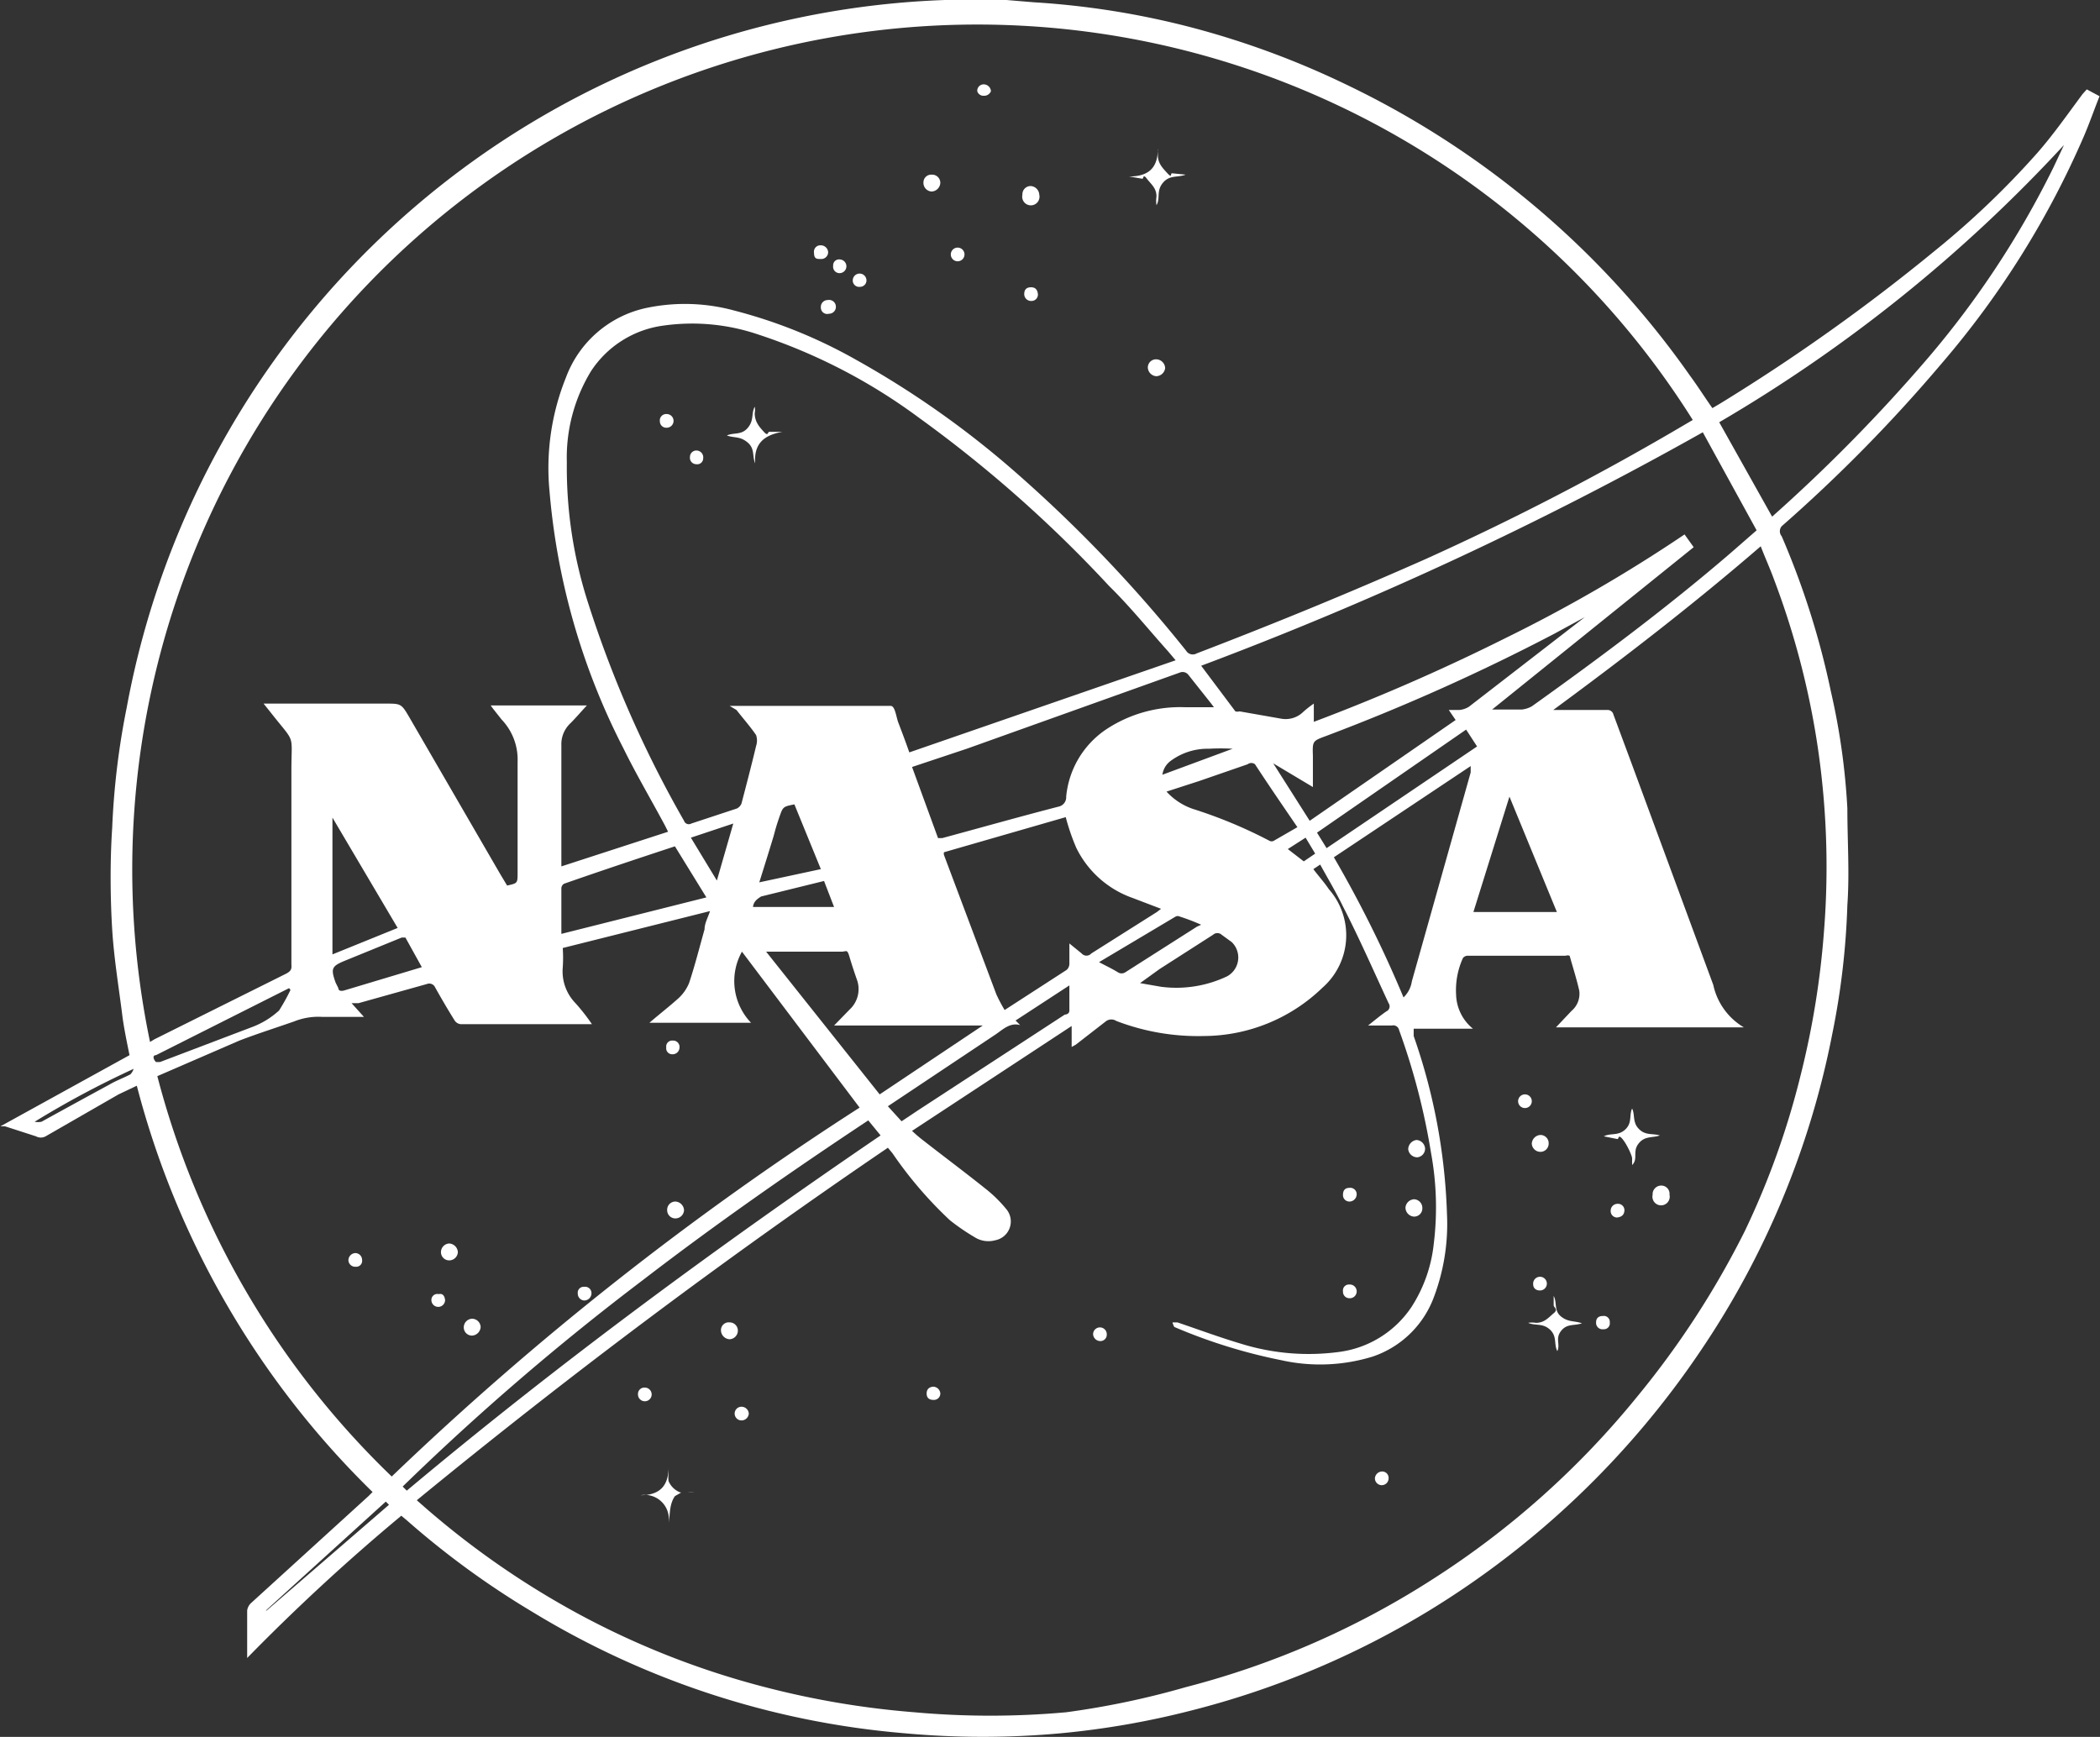 <svg xmlns="http://www.w3.org/2000/svg" viewBox="0 0 46.05 38.09"><rect x="0" y="0" width="46.05" height="38.09" fill="#333333" stroke="none"/><defs><style>.cls-1{fill:#fff;}</style></defs><title>Fichier 2</title><g id="Calque_2" data-name="Calque 2"><g id="Calque_1-2" data-name="Calque 1"><path class="cls-1" d="M22.07,0l.6.05a18,18,0,0,1,3.49.56,18.79,18.79,0,0,1,3.31,1.22,19.48,19.48,0,0,1,7.59,6.41c.17.23.32.47.49.71l.17-.1a42.08,42.08,0,0,0,4.72-3.36,18.72,18.72,0,0,0,2.23-2.13c.36-.41.68-.87,1-1.3l.09-.1.28.15c-.12.3-.22.59-.34.87a19.54,19.54,0,0,1-3.13,5,33.61,33.61,0,0,1-3.5,3.56.17.17,0,0,0,0,.22,17.79,17.79,0,0,1,1.08,3.41,14.89,14.89,0,0,1,.36,2.56c0,.71.05,1.41,0,2.12a16.7,16.7,0,0,1-.33,2.82,18.8,18.8,0,0,1-2.92,7,19.34,19.34,0,0,1-5.92,5.65,19,19,0,0,1-5.21,2.19,18.4,18.4,0,0,1-2.86.5,18.82,18.82,0,0,1-3.44,0,18.67,18.67,0,0,1-8.17-2.67,18.61,18.61,0,0,1-2.74-2l-.12-.1a44.91,44.91,0,0,0-3.38,3.12c0-.2,0-.36,0-.52s0-.35,0-.52a.27.27,0,0,1,.08-.16l2.58-2.35.09-.09A19.2,19.2,0,0,1,3,23.81L2.6,24,1,24.92a.22.22,0,0,1-.21,0L.11,24.7l-.1,0v0l2.83-1.56c-.05-.25-.11-.53-.15-.81-.08-.65-.19-1.3-.23-1.95s-.05-1.48,0-2.22a16.82,16.82,0,0,1,.32-2.65A19,19,0,0,1,9.08,4.55,18.89,18.89,0,0,1,20.72,0l.13,0Zm3.64,29,0,0,.11,0c.47.16.93.33,1.4.47a5,5,0,0,0,2.13.18,2.26,2.26,0,0,0,1.61-1,3.17,3.17,0,0,0,.48-1.37,6.58,6.58,0,0,0-.06-2,14.78,14.78,0,0,0-.7-2.69.13.13,0,0,0-.16-.1H30c.15-.12.27-.22.4-.31a.12.12,0,0,0,.05-.18c-.33-.71-.64-1.42-1-2.12-.15-.31-.33-.61-.5-.92l-.15.1c.12.16.24.29.34.44A1.53,1.53,0,0,1,29,21.66a3.76,3.76,0,0,1-2.6,1.06,5,5,0,0,1-1.92-.33.2.2,0,0,0-.22,0l-.67.52-.09.05v-.46L20,24.8a2.9,2.9,0,0,0,.22.19c.46.36.93.71,1.38,1.07a2.92,2.92,0,0,1,.47.46.42.42,0,0,1-.25.68.56.56,0,0,1-.45-.07,4.7,4.7,0,0,1-.54-.37,8.82,8.82,0,0,1-1.26-1.47l-.1-.12c-3.56,2.42-7,5-10.33,7.73a18.65,18.65,0,0,0,3.52,2.48A18.14,18.14,0,0,0,16.78,37a18.93,18.93,0,0,0,3.27.55,18.52,18.52,0,0,0,3.33,0A18.25,18.25,0,0,0,26,37a18.59,18.59,0,0,0,5.42-2.37,18.86,18.86,0,0,0,4.48-4A19.26,19.26,0,0,0,38.26,27a17.66,17.66,0,0,0,1.22-3.4A18.59,18.59,0,0,0,40,20.39a17.91,17.91,0,0,0-.16-4.14,17.73,17.73,0,0,0-.93-3.52c-.09-.25-.2-.49-.3-.75-1.47,1.27-3,2.45-4.55,3.59.39,0,.79,0,1.18,0a.13.13,0,0,1,.14.1l.39,1.05,1.8,4.88a1.43,1.43,0,0,0,.67.93H34.12l.34-.36a.49.49,0,0,0,.17-.45c-.06-.26-.14-.51-.21-.76a.13.13,0,0,0-.09,0H32.17a.13.13,0,0,0-.09.05,1.7,1.7,0,0,0-.15.8,1,1,0,0,0,.37.75H31c0,.07,0,.11,0,.16a13,13,0,0,1,.73,3.9,4.55,4.55,0,0,1-.3,1.86,2.17,2.17,0,0,1-1.33,1.27,3.91,3.91,0,0,1-2,.08,11.86,11.86,0,0,1-2.35-.73A.54.54,0,0,1,25.71,29ZM14.65,18.24l-.07-.14c-.3-.56-.63-1.12-.91-1.69a15.07,15.07,0,0,1-1.62-5.64,5.31,5.31,0,0,1,.36-2.49,2.42,2.42,0,0,1,1.78-1.53,4.11,4.11,0,0,1,1.91.06A11,11,0,0,1,18.79,7.9a20.33,20.33,0,0,1,3.38,2.37,30.51,30.51,0,0,1,3.84,4,.17.17,0,0,0,.23.06c1.67-.64,3.33-1.32,5-2.06A58.58,58.58,0,0,0,37,9.28l.12-.07A18.53,18.53,0,0,0,3.29,22.85l.1-.06,2.89-1.44c.09-.05.12-.09.11-.19V16.9c0-.84.1-.57-.45-1.27l-.16-.2H8.45c.34,0,.35,0,.52.29l2,3.45.15.25c.23-.05.23-.05.23-.28,0-.81,0-1.62,0-2.43a1.27,1.27,0,0,0-.35-.93l-.19-.24-.05-.07h2.11c-.14.15-.24.27-.36.39a.63.63,0,0,0-.2.49c0,.84,0,1.68,0,2.53V19ZM3.45,23.6a18.71,18.71,0,0,0,5.14,8.78,67.48,67.48,0,0,1,10.26-8.09l-2.58-3.42a1.32,1.32,0,0,0,.2,1.56H14.24c.22-.19.44-.36.64-.54a.94.94,0,0,0,.23-.33c.13-.39.23-.79.34-1.18,0-.13.07-.25.12-.4l-3.23.81a3.05,3.05,0,0,1,0,.43,1,1,0,0,0,.28.78,4.32,4.32,0,0,1,.36.46H10.1a.18.18,0,0,1-.13-.08c-.15-.24-.29-.48-.43-.73a.14.14,0,0,0-.18-.07L7.86,22l-.15,0,.27.3H7.06a1.43,1.43,0,0,0-.61.1c-.4.14-.81.27-1.2.42Zm22.33-9.12-.16-.19c-.43-.48-.85-1-1.3-1.44a28.16,28.16,0,0,0-4.17-3.69,12.41,12.41,0,0,0-3.54-1.83,4.5,4.5,0,0,0-2.06-.19,2.25,2.25,0,0,0-1.59,1,3.64,3.64,0,0,0-.53,2,9.67,9.67,0,0,0,.44,3A24.75,24.75,0,0,0,15,18a.11.11,0,0,0,.16.06l1-.33a.21.21,0,0,0,.1-.11c.11-.42.22-.84.32-1.26a.38.38,0,0,0,0-.24c-.13-.19-.29-.37-.43-.55L16,15.48h3.12c.14,0,.31,0,.41,0s.12.24.17.37.16.42.24.65Zm11.56-5a79.13,79.13,0,0,1-11,5.12l.75,1a.15.15,0,0,0,.09,0l.91.16a.55.55,0,0,0,.49-.15,2.31,2.31,0,0,1,.23-.18v.4A44.28,44.28,0,0,0,33,14a33,33,0,0,0,3.94-2.28l.2.28-4.42,3.56h.65a.57.57,0,0,0,.22-.07c1.5-1.07,3-2.19,4.38-3.38l.55-.48Zm1.52,1.85,0,0a36,36,0,0,0,3.41-3.47,20.11,20.11,0,0,0,2.76-4.19l.23-.49a32.84,32.84,0,0,1-7.56,6.08ZM20.7,18.69a.13.13,0,0,0,0,.06l1.15,3.06a3.65,3.65,0,0,0,.18.34l1.36-.88a.18.18,0,0,0,.06-.13c0-.14,0-.29,0-.45l.27.22a.14.14,0,0,0,.21,0L25.37,20l.09-.07-.63-.24a2.18,2.18,0,0,1-1.23-1.1,4.8,4.8,0,0,1-.23-.67ZM20,16.82l.57,1.56.09,0c.85-.23,1.7-.47,2.55-.69a.21.21,0,0,0,.17-.22A2,2,0,0,1,24.25,16,2.94,2.94,0,0,1,26,15.51h.62l-.06-.08-.5-.63a.16.16,0,0,0-.19-.05L21.2,16.42Zm10.77,5.06a.61.61,0,0,0,.19-.36l1.29-4.58s0-.08,0-.14l-3,2A26.19,26.19,0,0,1,30.78,21.88Zm1-6.31H32a.48.48,0,0,0,.21-.07l2.69-2.08.07,0,0,0-.1.05-.79.43a45.21,45.21,0,0,1-5,2.24c-.3.11-.3.11-.29.44v.68l-.87-.52,0,0L28.72,18l3.2-2.21Zm-12.73,9c-1.69,1.12-3.34,2.27-4.94,3.5A56.09,56.09,0,0,0,8.83,32.6l.09.09c3.33-2.79,6.81-5.35,10.39-7.79Zm-2.24-3.7,0,0L19.29,24l2.26-1.51v0H18.29l.34-.35a.61.61,0,0,0,.17-.63c-.06-.17-.12-.35-.17-.52s-.06-.13-.16-.12H16.82Zm-2-2.31c-.82.27-1.63.54-2.43.82a.12.12,0,0,0-.06.1v1l3.18-.8Zm13.65-.42c-.32-.47-.63-.92-.93-1.38a.13.13,0,0,0-.16,0l-1.07.37-.71.23a.13.13,0,0,1,0,0,1.4,1.4,0,0,0,.58.38,10.27,10.27,0,0,1,1.68.7.1.1,0,0,0,.09,0Zm4.65-.67L32.31,20h1.83Zm-25.81.46v3l1.43-.58Zm15.08,4.55v0c-.22-.06-.37.09-.53.2l-2.25,1.5-.12.08.3.33.36-.24,3.22-2.1s.1,0,.1-.09,0-.35,0-.55l-1.18.77ZM32.15,16l-3.27,2.26.21.34,3.3-2.23ZM25,21.56v0l.46.08a2.59,2.59,0,0,0,1.45-.23.47.47,0,0,0,.1-.75l-.22-.16a.14.14,0,0,0-.19,0l-1.17.75Zm-16.11-1-.08,0-1.25.51c-.29.12-.31.17-.2.48l.06.12c0,.06.06.07.13.05l.7-.21,1-.3Zm8.53-2.92c-.25.05-.25.05-.33.28s-.09.29-.13.43c-.1.33-.2.65-.31,1L18,19.06Zm8.92,2.64a4.52,4.52,0,0,0-.47-.18.1.1,0,0,0-.09,0l-1.68,1c.15.08.28.14.41.22a.15.15,0,0,0,.17,0l1.57-1Zm-20,1.39,0,0h0L3.42,23.14c-.08,0-.06.09,0,.15l.09,0,2-.76a1.82,1.82,0,0,0,.61-.37A4.47,4.47,0,0,0,6.37,21.71Zm10.14-1.78h1.81l-.22-.57-1.38.34C16.58,19.73,16.51,19.79,16.51,19.93Zm-1.33-1.52.57.94.36-1.25Zm11.88-1.95v0a4.61,4.61,0,0,0-.52,0,1.36,1.36,0,0,0-.83.26.45.45,0,0,0-.19.31Zm-21.3,19L8.53,33l-.07-.07L5.85,35.3A.77.77,0,0,0,5.76,35.5ZM2.93,23.44l0,0A20.39,20.39,0,0,0,.76,24.6a.37.37,0,0,0,.15,0c.49-.27,1-.55,1.48-.81.15-.09.32-.15.47-.23A.31.31,0,0,0,2.93,23.44Zm25.66-4.55.25-.17-.21-.35-.39.25Z"/><path class="cls-1" d="M14.66,33.4a.53.53,0,0,0-.61-.61c.41,0,.61-.2.61-.61l0,.14a.78.78,0,0,0,0,.16.46.46,0,0,0,.26.25l.16,0a.8.8,0,0,1,.15,0l-.29,0-.14.08C14.67,33,14.7,33.21,14.66,33.4Z"/><path class="cls-1" d="M34.15,29.63c-.08-.15,0-.32-.16-.47s-.32-.08-.48-.15a.52.52,0,0,1,.17,0c.19,0,.28-.12.39-.21s0-.12,0-.18,0-.12,0-.2c.08.15,0,.32.16.45s.29.09.46.15c-.17.06-.33,0-.46.17S34.22,29.48,34.15,29.63Z"/><path class="cls-1" d="M35.17,24.92c.14-.08.31,0,.47-.15s.08-.32.15-.46c.07.14,0,.3.15.45s.3.09.46.14c-.16.06-.33,0-.47.18s0,.33-.14.47c0,0,0-.1,0-.15s-.11-.3-.21-.42-.08,0-.11,0Z"/><path class="cls-1" d="M31,26.68a.2.2,0,0,1-.18-.2.2.2,0,0,1,.19-.18.19.19,0,0,1,.18.19A.18.18,0,0,1,31,26.68Z"/><path class="cls-1" d="M33.78,24.89a.18.18,0,0,1,.18.19.18.18,0,0,1-.18.18.19.19,0,0,1-.19-.18A.2.2,0,0,1,33.78,24.89Z"/><path class="cls-1" d="M36.24,26.17a.19.19,0,0,1,.2-.17.18.18,0,0,1,.17.2.19.19,0,1,1-.37,0Z"/><path class="cls-1" d="M31.06,25a.2.2,0,0,1,.19.19.19.19,0,0,1-.17.19.2.2,0,0,1-.2-.18A.21.21,0,0,1,31.06,25Z"/><path class="cls-1" d="M16,29a.18.18,0,0,1,.18.19.19.19,0,0,1-.18.18.2.2,0,0,1-.19-.19A.17.17,0,0,1,16,29Z"/><path class="cls-1" d="M16.11,31a.15.15,0,0,1,.15-.15.16.16,0,0,1,.16.15.16.16,0,0,1-.16.15A.15.15,0,0,1,16.11,31Z"/><path class="cls-1" d="M24.27,29.26a.14.14,0,0,1-.14.15.16.16,0,0,1-.16-.15.15.15,0,0,1,.15-.15A.15.15,0,0,1,24.27,29.26Z"/><path class="cls-1" d="M29.59,28.47a.14.14,0,0,1-.14-.15.13.13,0,0,1,.14-.15.15.15,0,0,1,.16.16A.15.15,0,0,1,29.59,28.47Z"/><path class="cls-1" d="M33.77,28.3c-.09,0-.15-.05-.15-.14a.15.15,0,0,1,.14-.16.15.15,0,0,1,.16.16A.15.15,0,0,1,33.77,28.3Z"/><path class="cls-1" d="M35.46,26.7a.14.14,0,0,1-.14-.15.15.15,0,0,1,.15-.15.14.14,0,0,1,.15.16C35.61,26.65,35.55,26.69,35.46,26.7Z"/><path class="cls-1" d="M30.3,32.57a.15.15,0,0,1-.15-.15.16.16,0,0,1,.16-.15.14.14,0,0,1,.14.15A.15.15,0,0,1,30.3,32.57Z"/><path class="cls-1" d="M20.47,30.7c-.1,0-.15-.05-.15-.14s.05-.14.14-.15a.16.16,0,0,1,.16.15A.14.14,0,0,1,20.47,30.7Z"/><path class="cls-1" d="M14.14,30.73a.15.15,0,0,1-.15-.15.14.14,0,0,1,.15-.15.15.15,0,1,1,0,.3Z"/><path class="cls-1" d="M35.3,29a.13.13,0,0,1-.14.15A.14.14,0,0,1,35,29c0-.09.05-.14.15-.14A.13.13,0,0,1,35.3,29Z"/><path class="cls-1" d="M33.59,24.15a.15.15,0,1,1-.14-.15A.15.15,0,0,1,33.59,24.15Z"/><path class="cls-1" d="M29.45,26.2c0-.1.05-.15.14-.15a.14.14,0,0,1,.16.14.16.16,0,0,1-.16.16A.14.14,0,0,1,29.45,26.2Z"/><path class="cls-1" d="M26,3.83c-.18.07-.35,0-.5.18s-.05.34-.14.49a.62.62,0,0,1,0-.19c0-.19-.12-.27-.21-.39s-.07,0-.1,0l-.29-.05c.44,0,.63-.2.63-.61a.2.2,0,0,0,0,.07s0,.05,0,.07c0,.18.1.28.21.4s.06,0,.1,0Z"/><path class="cls-1" d="M20.43,3.83a.18.18,0,0,1,.19.18.2.2,0,0,1-.19.19A.19.19,0,0,1,20.25,4,.17.17,0,0,1,20.43,3.83Z"/><path class="cls-1" d="M25.55,8.07a.2.2,0,0,1-.2.18.2.2,0,0,1-.18-.19.18.18,0,0,1,.19-.18A.2.2,0,0,1,25.55,8.07Z"/><path class="cls-1" d="M22.79,4.27a.19.19,0,1,1-.37,0,.18.18,0,0,1,.18-.19A.2.2,0,0,1,22.79,4.27Z"/><path class="cls-1" d="M21,5.73a.15.15,0,0,1-.15-.15.15.15,0,1,1,.3,0A.15.15,0,0,1,21,5.73Z"/><path class="cls-1" d="M19,6.14a.14.14,0,0,1-.14.15.14.14,0,0,1-.16-.15A.15.15,0,0,1,18.86,6,.15.15,0,0,1,19,6.14Z"/><path class="cls-1" d="M22.76,6.45a.14.14,0,0,1-.14.15.15.15,0,0,1-.16-.15q0-.15.15-.15C22.71,6.3,22.75,6.36,22.76,6.45Z"/><path class="cls-1" d="M18.33,6.73a.15.15,0,0,1-.15.15A.14.14,0,0,1,18,6.74a.15.15,0,0,1,.15-.16A.15.15,0,0,1,18.33,6.73Z"/><path class="cls-1" d="M21.57,2.1A.14.14,0,0,1,21.43,2a.14.14,0,0,1,.14-.15.16.16,0,0,1,.16.15A.16.16,0,0,1,21.57,2.1Z"/><path class="cls-1" d="M18,5.68c-.09,0-.15,0-.15-.14A.14.14,0,0,1,18,5.38a.16.16,0,0,1,.16.15A.15.15,0,0,1,18,5.68Z"/><path class="cls-1" d="M18.56,5.85a.15.15,0,0,1-.15.14.14.14,0,0,1-.14-.16.13.13,0,0,1,.15-.14A.15.15,0,0,1,18.56,5.85Z"/><path class="cls-1" d="M14.81,26.35a.2.2,0,0,1,.19.19.19.19,0,0,1-.19.18.18.18,0,0,1-.18-.18A.18.18,0,0,1,14.81,26.35Z"/><path class="cls-1" d="M10.35,29.29a.18.18,0,0,1-.18-.19.19.19,0,0,1,.18-.18.19.19,0,0,1,.19.18A.2.2,0,0,1,10.35,29.29Z"/><path class="cls-1" d="M9.86,27.64a.18.18,0,0,1-.19-.19.19.19,0,0,1,.18-.18.2.2,0,0,1,.19.19A.19.19,0,0,1,9.86,27.64Z"/><path class="cls-1" d="M9.76,28.51a.15.15,0,1,1-.3,0,.13.13,0,0,1,.16-.13C9.71,28.36,9.75,28.42,9.76,28.51Z"/><path class="cls-1" d="M12.81,28.52a.15.15,0,0,1-.14-.15.13.13,0,0,1,.14-.15.14.14,0,0,1,.16.15A.16.16,0,0,1,12.81,28.52Z"/><path class="cls-1" d="M7.94,27.63a.13.13,0,0,1-.14.15.15.15,0,0,1-.16-.14.16.16,0,0,1,.15-.16A.15.15,0,0,1,7.94,27.63Z"/><path class="cls-1" d="M14.74,23.12a.13.13,0,0,1-.13-.15.13.13,0,0,1,.14-.15.14.14,0,0,1,.15.16A.15.15,0,0,1,14.74,23.12Z"/><path class="cls-1" d="M16.56,10.16c-.07-.16,0-.32-.17-.46s-.29-.09-.45-.15c.15-.07.32,0,.46-.17s.07-.31.15-.46a.36.36,0,0,1,0,.14c0,.19.1.3.2.41s.08,0,.12,0l.29,0C16.76,9.54,16.53,9.72,16.56,10.16Z"/><path class="cls-1" d="M14.77,9.23a.15.15,0,0,1-.15.15.14.14,0,0,1-.15-.14.14.14,0,0,1,.15-.16A.15.15,0,0,1,14.77,9.23Z"/><path class="cls-1" d="M15.42,10.05a.13.13,0,0,1-.15.13.14.14,0,0,1-.14-.16.14.14,0,0,1,.15-.14A.15.15,0,0,1,15.42,10.05Z"/></g></g></svg>